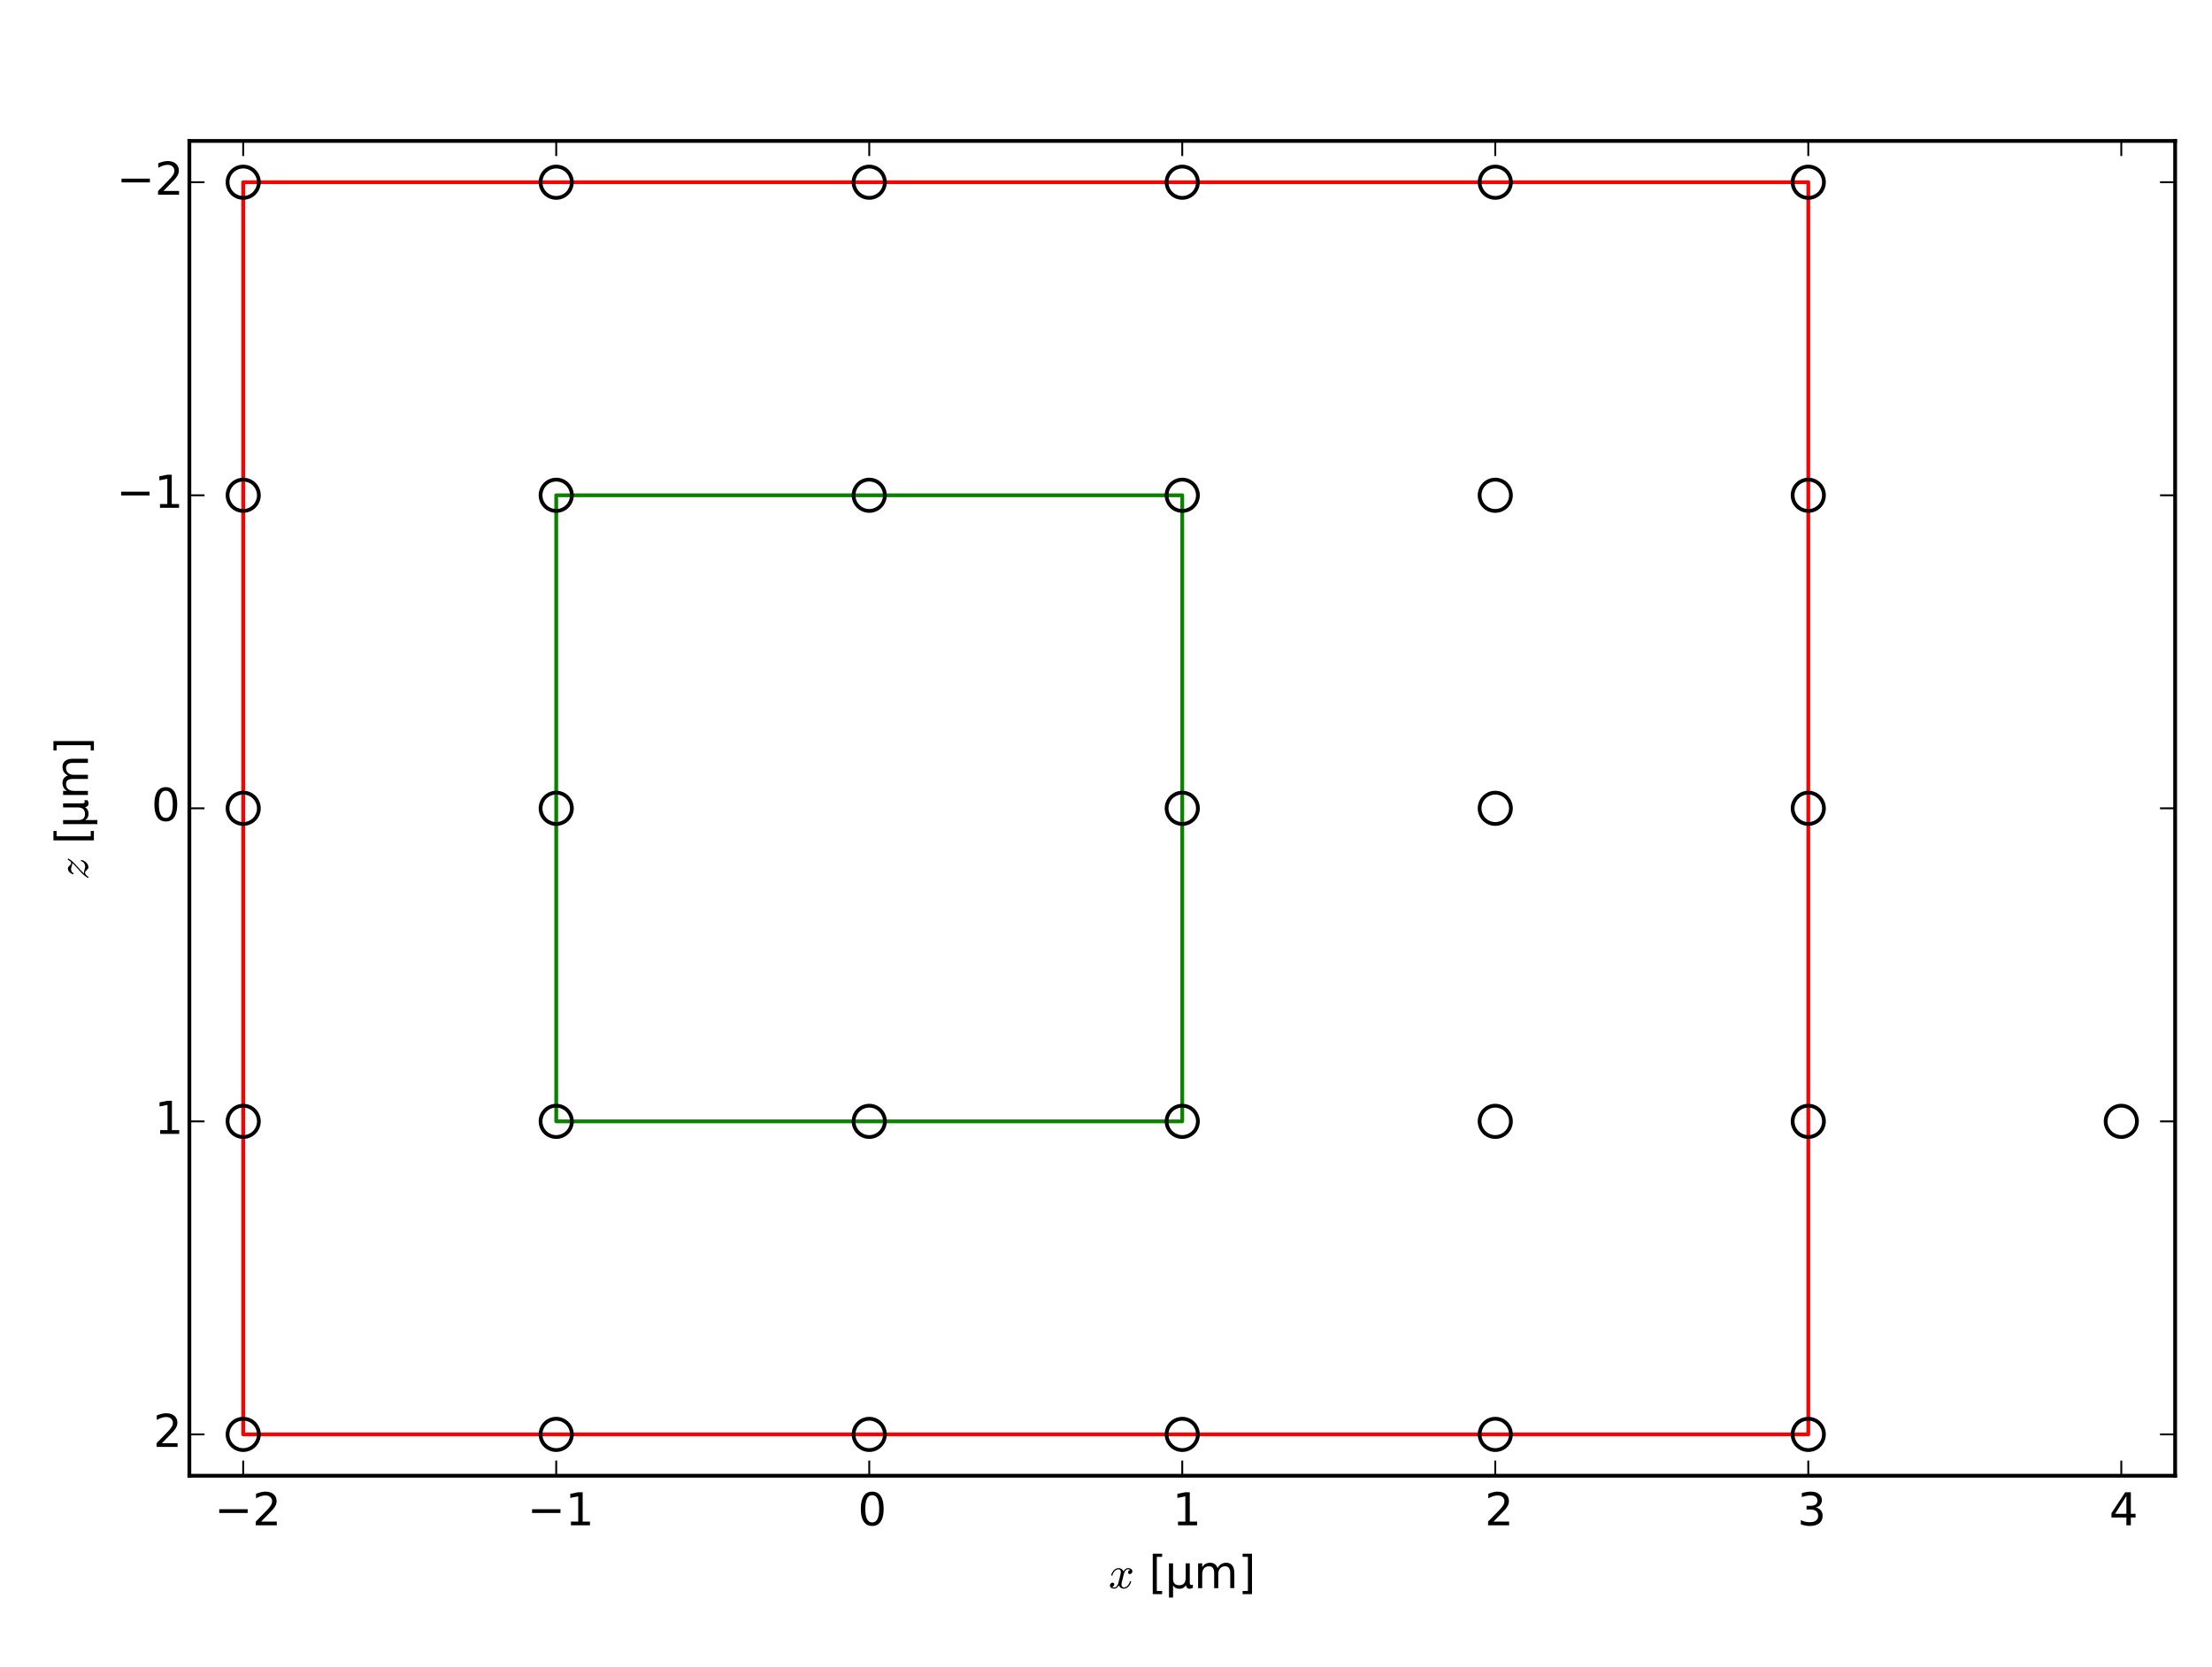 <?xml version="1.0" encoding="UTF-8" standalone="no"?>
<!-- Created with matplotlib (http://matplotlib.org/) -->

<svg
   xmlns:dc="http://purl.org/dc/elements/1.1/"
   xmlns:cc="http://creativecommons.org/ns#"
   xmlns:rdf="http://www.w3.org/1999/02/22-rdf-syntax-ns#"
   xmlns:svg="http://www.w3.org/2000/svg"
   xmlns="http://www.w3.org/2000/svg"
   xmlns:xlink="http://www.w3.org/1999/xlink"
   xmlns:sodipodi="http://sodipodi.sourceforge.net/DTD/sodipodi-0.dtd"
   xmlns:inkscape="http://www.inkscape.org/namespaces/inkscape"
   height="441pt"
   version="1.1"
   viewBox="0 0 585 441"
   width="585pt"
   id="svg2"
   inkscape:version="0.48.5 r10040"
   sodipodi:docname="lattice_helper.svg">
  <rect x="0" y="0" width="585" height="441" fill="#333333" stroke="none"/>
  <sodipodi:namedview
     pagecolor="#ffffff"
     bordercolor="#666666"
     borderopacity="1"
     objecttolerance="10"
     gridtolerance="10"
     guidetolerance="10"
     inkscape:pageopacity="0"
     inkscape:pageshadow="2"
     inkscape:window-width="1857"
     inkscape:window-height="1134"
     id="namedview400"
     showgrid="false"
     inkscape:zoom="1.2109003"
     inkscape:cx="209.60697"
     inkscape:cy="273.94616"
     inkscape:window-x="63"
     inkscape:window-y="27"
     inkscape:window-maximized="1"
     inkscape:current-layer="svg2" />
  <defs
     id="defs4">
    <style
       type="text/css"
       id="style6">
*{stroke-linecap:butt;stroke-linejoin:round;}
  </style>
  </defs>
  <g
     style="stroke-linecap:butt;stroke-linejoin:round"
     id="patch_1">
    <path
       inkscape:connector-curvature="0"
       id="path10"
       style="fill:#ffffff;stroke-linecap:butt;stroke-linejoin:round"
       d="M 0,441 585,441 585,0 0,0 z" />
  </g>
  <g
     id="patch_2"
     style="stroke-linecap:butt;stroke-linejoin:round">
    <path
       d="m 50.083,390.243 525.167,0 0,-352.981 -525.167,0 z"
       style="fill:#ffffff;stroke-linecap:butt;stroke-linejoin:round"
       id="path14"
       inkscape:connector-curvature="0" />
  </g>
  <g
     id="patch_3"
     style="stroke-linecap:butt;stroke-linejoin:round;stroke:#fd0000;stroke-opacity:1">
    <path
       clip-path="url(#pce8cbcd46c)"
       d="m 64.322,48.189 413.909,0 0,331.127 -413.909,0 z"
       style="fill:none;stroke:#fd0000;stroke-linecap:butt;stroke-linejoin:miter;stroke-opacity:1"
       id="path17"
       inkscape:connector-curvature="0" />
  </g>
  <g
     id="patch_4"
     style="stroke-linecap:butt;stroke-linejoin:round;stroke:#0a8200;stroke-opacity:1">
    <path
       clip-path="url(#pce8cbcd46c)"
       d="m 147.103,130.971 165.564,0 0,165.563 -165.564,0 z"
       style="fill:none;stroke:#0a8200;stroke-linecap:butt;stroke-linejoin:miter;stroke-opacity:1"
       id="path20"
       inkscape:connector-curvature="0" />
  </g>
  <g
     id="patch_5"
     style="stroke-linecap:butt;stroke-linejoin:round">
    <path
       clip-path="url(#pce8cbcd46c)"
       d="m 64.322,44.05 c 1.098,0 2.151,0.436 2.927,1.212 0.776,0.776 1.212,1.829 1.212,2.927 0,1.098 -0.436,2.151 -1.212,2.927 -0.776,0.776 -1.829,1.212 -2.927,1.212 -1.098,0 -2.151,-0.436 -2.927,-1.212 -0.776,-0.776 -1.212,-1.829 -1.212,-2.927 0,-1.098 0.436,-2.151 1.212,-2.927 0.776,-0.776 1.829,-1.212 2.927,-1.212 z"
       style="fill:none;stroke:#000000;stroke-linecap:butt;stroke-linejoin:miter"
       id="path23"
       inkscape:connector-curvature="0" />
  </g>
  <g
     id="patch_6"
     style="stroke-linecap:butt;stroke-linejoin:round">
    <path
       clip-path="url(#pce8cbcd46c)"
       d="m 64.322,126.832 c 1.098,0 2.151,0.436 2.927,1.212 0.776,0.776 1.212,1.829 1.212,2.927 0,1.097 -0.436,2.15 -1.212,2.927 -0.776,0.776 -1.829,1.212 -2.927,1.212 -1.098,0 -2.151,-0.436 -2.927,-1.212 -0.776,-0.777 -1.212,-1.83 -1.212,-2.927 0,-1.098 0.436,-2.151 1.212,-2.927 0.776,-0.776 1.829,-1.212 2.927,-1.212 z"
       style="fill:none;stroke:#000000;stroke-linecap:butt;stroke-linejoin:miter"
       id="path26"
       inkscape:connector-curvature="0" />
  </g>
  <g
     id="patch_7"
     style="stroke-linecap:butt;stroke-linejoin:round">
    <path
       clip-path="url(#pce8cbcd46c)"
       d="m 64.322,209.613 c 1.098,0 2.151,0.436 2.927,1.213 0.776,0.776 1.212,1.829 1.212,2.926 0,1.098 -0.436,2.151 -1.212,2.927 -0.776,0.776 -1.829,1.213 -2.927,1.213 -1.098,0 -2.151,-0.437 -2.927,-1.213 -0.776,-0.776 -1.212,-1.829 -1.212,-2.927 0,-1.097 0.436,-2.15 1.212,-2.926 0.776,-0.777 1.829,-1.213 2.927,-1.213 z"
       style="fill:none;stroke:#000000;stroke-linecap:butt;stroke-linejoin:miter"
       id="path29"
       inkscape:connector-curvature="0" />
  </g>
  <g
     id="patch_8"
     style="stroke-linecap:butt;stroke-linejoin:round">
    <path
       clip-path="url(#pce8cbcd46c)"
       d="m 64.322,292.395 c 1.098,0 2.151,0.436 2.927,1.212 0.776,0.777 1.212,1.829 1.212,2.927 0,1.098 -0.436,2.151 -1.212,2.927 -0.776,0.776 -1.829,1.212 -2.927,1.212 -1.098,0 -2.151,-0.436 -2.927,-1.212 -0.776,-0.776 -1.212,-1.829 -1.212,-2.927 0,-1.098 0.436,-2.15 1.212,-2.927 0.776,-0.776 1.829,-1.212 2.927,-1.212 z"
       style="fill:none;stroke:#000000;stroke-linecap:butt;stroke-linejoin:miter"
       id="path32"
       inkscape:connector-curvature="0" />
  </g>
  <g
     id="patch_9"
     style="stroke-linecap:butt;stroke-linejoin:round">
    <path
       clip-path="url(#pce8cbcd46c)"
       d="m 64.322,375.177 c 1.098,0 2.151,0.436 2.927,1.212 0.776,0.776 1.212,1.829 1.212,2.927 0,1.098 -0.436,2.15 -1.212,2.927 -0.776,0.776 -1.829,1.212 -2.927,1.212 -1.098,0 -2.151,-0.436 -2.927,-1.212 -0.776,-0.777 -1.212,-1.829 -1.212,-2.927 0,-1.098 0.436,-2.151 1.212,-2.927 0.776,-0.776 1.829,-1.212 2.927,-1.212 z"
       style="fill:none;stroke:#000000;stroke-linecap:butt;stroke-linejoin:miter"
       id="path35"
       inkscape:connector-curvature="0" />
  </g>
  <g
     id="patch_10"
     style="stroke-linecap:butt;stroke-linejoin:round">
    <path
       clip-path="url(#pce8cbcd46c)"
       d="m 147.103,44.05 c 1.098,0 2.151,0.436 2.927,1.212 0.776,0.776 1.212,1.829 1.212,2.927 0,1.098 -0.436,2.151 -1.212,2.927 -0.776,0.776 -1.829,1.212 -2.927,1.212 -1.098,0 -2.15,-0.436 -2.927,-1.212 -0.776,-0.776 -1.212,-1.829 -1.212,-2.927 0,-1.098 0.436,-2.151 1.212,-2.927 0.777,-0.776 1.829,-1.212 2.927,-1.212 z"
       style="fill:none;stroke:#000000;stroke-linecap:butt;stroke-linejoin:miter"
       id="path38"
       inkscape:connector-curvature="0" />
  </g>
  <g
     id="patch_11"
     style="stroke-linecap:butt;stroke-linejoin:round">
    <path
       clip-path="url(#pce8cbcd46c)"
       d="m 147.103,126.832 c 1.098,0 2.151,0.436 2.927,1.212 0.776,0.776 1.212,1.829 1.212,2.927 0,1.097 -0.436,2.15 -1.212,2.927 -0.776,0.776 -1.829,1.212 -2.927,1.212 -1.098,0 -2.15,-0.436 -2.927,-1.212 -0.776,-0.777 -1.212,-1.83 -1.212,-2.927 0,-1.098 0.436,-2.151 1.212,-2.927 0.777,-0.776 1.829,-1.212 2.927,-1.212 z"
       style="fill:none;stroke:#000000;stroke-linecap:butt;stroke-linejoin:miter"
       id="path41"
       inkscape:connector-curvature="0" />
  </g>
  <g
     id="patch_12"
     style="stroke-linecap:butt;stroke-linejoin:round">
    <path
       clip-path="url(#pce8cbcd46c)"
       d="m 147.103,209.613 c 1.098,0 2.151,0.436 2.927,1.213 0.776,0.776 1.212,1.829 1.212,2.926 0,1.098 -0.436,2.151 -1.212,2.927 -0.776,0.776 -1.829,1.213 -2.927,1.213 -1.098,0 -2.15,-0.437 -2.927,-1.213 -0.776,-0.776 -1.212,-1.829 -1.212,-2.927 0,-1.097 0.436,-2.15 1.212,-2.926 0.777,-0.777 1.829,-1.213 2.927,-1.213 z"
       style="fill:none;stroke:#000000;stroke-linecap:butt;stroke-linejoin:miter"
       id="path44"
       inkscape:connector-curvature="0" />
  </g>
  <g
     id="patch_13"
     style="stroke-linecap:butt;stroke-linejoin:round">
    <path
       clip-path="url(#pce8cbcd46c)"
       d="m 147.103,292.395 c 1.098,0 2.151,0.436 2.927,1.212 0.776,0.777 1.212,1.829 1.212,2.927 0,1.098 -0.436,2.151 -1.212,2.927 -0.776,0.776 -1.829,1.212 -2.927,1.212 -1.098,0 -2.15,-0.436 -2.927,-1.212 -0.776,-0.776 -1.212,-1.829 -1.212,-2.927 0,-1.098 0.436,-2.15 1.212,-2.927 0.777,-0.776 1.829,-1.212 2.927,-1.212 z"
       style="fill:none;stroke:#000000;stroke-linecap:butt;stroke-linejoin:miter"
       id="path47"
       inkscape:connector-curvature="0" />
  </g>
  <g
     id="patch_14"
     style="stroke-linecap:butt;stroke-linejoin:round">
    <path
       clip-path="url(#pce8cbcd46c)"
       d="m 147.103,375.177 c 1.098,0 2.151,0.436 2.927,1.212 0.776,0.776 1.212,1.829 1.212,2.927 0,1.098 -0.436,2.15 -1.212,2.927 -0.776,0.776 -1.829,1.212 -2.927,1.212 -1.098,0 -2.15,-0.436 -2.927,-1.212 -0.776,-0.777 -1.212,-1.829 -1.212,-2.927 0,-1.098 0.436,-2.151 1.212,-2.927 0.777,-0.776 1.829,-1.212 2.927,-1.212 z"
       style="fill:none;stroke:#000000;stroke-linecap:butt;stroke-linejoin:miter"
       id="path50"
       inkscape:connector-curvature="0" />
  </g>
  <g
     id="patch_15"
     style="stroke-linecap:butt;stroke-linejoin:round">
    <path
       clip-path="url(#pce8cbcd46c)"
       d="m 229.885,44.05 c 1.098,0 2.15,0.436 2.927,1.212 0.776,0.776 1.212,1.829 1.212,2.927 0,1.098 -0.436,2.151 -1.212,2.927 -0.777,0.776 -1.829,1.212 -2.927,1.212 -1.098,0 -2.151,-0.436 -2.927,-1.212 -0.776,-0.776 -1.212,-1.829 -1.212,-2.927 0,-1.098 0.436,-2.151 1.212,-2.927 0.776,-0.776 1.829,-1.212 2.927,-1.212 z"
       style="fill:none;stroke:#000000;stroke-linecap:butt;stroke-linejoin:miter"
       id="path53"
       inkscape:connector-curvature="0" />
  </g>
  <g
     id="patch_16"
     style="stroke-linecap:butt;stroke-linejoin:round">
    <path
       clip-path="url(#pce8cbcd46c)"
       d="m 229.885,126.832 c 1.098,0 2.15,0.436 2.927,1.212 0.776,0.776 1.212,1.829 1.212,2.927 0,1.097 -0.436,2.15 -1.212,2.927 -0.777,0.776 -1.829,1.212 -2.927,1.212 -1.098,0 -2.151,-0.436 -2.927,-1.212 -0.776,-0.777 -1.212,-1.83 -1.212,-2.927 0,-1.098 0.436,-2.151 1.212,-2.927 0.776,-0.776 1.829,-1.212 2.927,-1.212 z"
       style="fill:none;stroke:#000000;stroke-linecap:butt;stroke-linejoin:miter"
       id="path56"
       inkscape:connector-curvature="0" />
  </g>
  <g
     id="patch_17"
     style="stroke-linecap:butt;stroke-linejoin:round">
    <path
       clip-path="url(#pce8cbcd46c)"
       d="m 229.885,292.395 c 1.098,0 2.15,0.436 2.927,1.212 0.776,0.777 1.212,1.829 1.212,2.927 0,1.098 -0.436,2.151 -1.212,2.927 -0.777,0.776 -1.829,1.212 -2.927,1.212 -1.098,0 -2.151,-0.436 -2.927,-1.212 -0.776,-0.776 -1.212,-1.829 -1.212,-2.927 0,-1.098 0.436,-2.15 1.212,-2.927 0.776,-0.776 1.829,-1.212 2.927,-1.212 z"
       style="fill:none;stroke:#000000;stroke-linecap:butt;stroke-linejoin:miter"
       id="path59"
       inkscape:connector-curvature="0" />
  </g>
  <g
     id="patch_18"
     style="stroke-linecap:butt;stroke-linejoin:round">
    <path
       clip-path="url(#pce8cbcd46c)"
       d="m 229.885,375.177 c 1.098,0 2.15,0.436 2.927,1.212 0.776,0.776 1.212,1.829 1.212,2.927 0,1.098 -0.436,2.15 -1.212,2.927 -0.777,0.776 -1.829,1.212 -2.927,1.212 -1.098,0 -2.151,-0.436 -2.927,-1.212 -0.776,-0.777 -1.212,-1.829 -1.212,-2.927 0,-1.098 0.436,-2.151 1.212,-2.927 0.776,-0.776 1.829,-1.212 2.927,-1.212 z"
       style="fill:none;stroke:#000000;stroke-linecap:butt;stroke-linejoin:miter"
       id="path62"
       inkscape:connector-curvature="0" />
  </g>
  <g
     id="patch_19"
     style="stroke-linecap:butt;stroke-linejoin:round">
    <path
       clip-path="url(#pce8cbcd46c)"
       d="m 312.667,44.05 c 1.097,0 2.15,0.436 2.926,1.212 0.776,0.776 1.213,1.829 1.213,2.927 0,1.098 -0.437,2.151 -1.213,2.927 -0.776,0.776 -1.829,1.212 -2.926,1.212 -1.098,0 -2.151,-0.436 -2.927,-1.212 -0.776,-0.776 -1.213,-1.829 -1.213,-2.927 0,-1.098 0.437,-2.151 1.213,-2.927 0.776,-0.776 1.829,-1.212 2.927,-1.212 z"
       style="fill:none;stroke:#000000;stroke-linecap:butt;stroke-linejoin:miter"
       id="path65"
       inkscape:connector-curvature="0" />
  </g>
  <g
     id="patch_20"
     style="stroke-linecap:butt;stroke-linejoin:round">
    <path
       clip-path="url(#pce8cbcd46c)"
       d="m 312.667,126.832 c 1.097,0 2.15,0.436 2.926,1.212 0.776,0.776 1.213,1.829 1.213,2.927 0,1.097 -0.437,2.15 -1.213,2.927 -0.776,0.776 -1.829,1.212 -2.926,1.212 -1.098,0 -2.151,-0.436 -2.927,-1.212 -0.776,-0.777 -1.213,-1.83 -1.213,-2.927 0,-1.098 0.437,-2.151 1.213,-2.927 0.776,-0.776 1.829,-1.212 2.927,-1.212 z"
       style="fill:none;stroke:#000000;stroke-linecap:butt;stroke-linejoin:miter"
       id="path68"
       inkscape:connector-curvature="0" />
  </g>
  <g
     id="patch_21"
     style="stroke-linecap:butt;stroke-linejoin:round">
    <path
       clip-path="url(#pce8cbcd46c)"
       d="m 312.667,209.613 c 1.097,0 2.15,0.436 2.926,1.213 0.776,0.776 1.213,1.829 1.213,2.926 0,1.098 -0.437,2.151 -1.213,2.927 -0.776,0.776 -1.829,1.213 -2.926,1.213 -1.098,0 -2.151,-0.437 -2.927,-1.213 -0.776,-0.776 -1.213,-1.829 -1.213,-2.927 0,-1.097 0.437,-2.15 1.213,-2.926 0.776,-0.777 1.829,-1.213 2.927,-1.213 z"
       style="fill:none;stroke:#000000;stroke-linecap:butt;stroke-linejoin:miter"
       id="path71"
       inkscape:connector-curvature="0" />
  </g>
  <g
     id="patch_22"
     style="stroke-linecap:butt;stroke-linejoin:round">
    <path
       clip-path="url(#pce8cbcd46c)"
       d="m 312.667,292.395 c 1.097,0 2.15,0.436 2.926,1.212 0.776,0.777 1.213,1.829 1.213,2.927 0,1.098 -0.437,2.151 -1.213,2.927 -0.776,0.776 -1.829,1.212 -2.926,1.212 -1.098,0 -2.151,-0.436 -2.927,-1.212 -0.776,-0.776 -1.213,-1.829 -1.213,-2.927 0,-1.098 0.437,-2.15 1.213,-2.927 0.776,-0.776 1.829,-1.212 2.927,-1.212 z"
       style="fill:none;stroke:#000000;stroke-linecap:butt;stroke-linejoin:miter"
       id="path74"
       inkscape:connector-curvature="0" />
  </g>
  <g
     id="patch_23"
     style="stroke-linecap:butt;stroke-linejoin:round">
    <path
       clip-path="url(#pce8cbcd46c)"
       d="m 312.667,375.177 c 1.097,0 2.15,0.436 2.926,1.212 0.776,0.776 1.213,1.829 1.213,2.927 0,1.098 -0.437,2.15 -1.213,2.927 -0.776,0.776 -1.829,1.212 -2.926,1.212 -1.098,0 -2.151,-0.436 -2.927,-1.212 -0.776,-0.777 -1.213,-1.829 -1.213,-2.927 0,-1.098 0.437,-2.151 1.213,-2.927 0.776,-0.776 1.829,-1.212 2.927,-1.212 z"
       style="fill:none;stroke:#000000;stroke-linecap:butt;stroke-linejoin:miter"
       id="path77"
       inkscape:connector-curvature="0" />
  </g>
  <g
     id="patch_24"
     style="stroke-linecap:butt;stroke-linejoin:round">
    <path
       clip-path="url(#pce8cbcd46c)"
       d="m 395.448,44.05 c 1.098,0 2.151,0.436 2.927,1.212 0.776,0.776 1.212,1.829 1.212,2.927 0,1.098 -0.436,2.151 -1.212,2.927 -0.776,0.776 -1.829,1.212 -2.927,1.212 -1.098,0 -2.15,-0.436 -2.927,-1.212 -0.776,-0.776 -1.212,-1.829 -1.212,-2.927 0,-1.098 0.436,-2.151 1.212,-2.927 0.777,-0.776 1.829,-1.212 2.927,-1.212 z"
       style="fill:none;stroke:#000000;stroke-linecap:butt;stroke-linejoin:miter"
       id="path80"
       inkscape:connector-curvature="0" />
  </g>
  <g
     id="patch_25"
     style="stroke-linecap:butt;stroke-linejoin:round">
    <path
       clip-path="url(#pce8cbcd46c)"
       d="m 395.448,126.832 c 1.098,0 2.151,0.436 2.927,1.212 0.776,0.776 1.212,1.829 1.212,2.927 0,1.097 -0.436,2.15 -1.212,2.927 -0.776,0.776 -1.829,1.212 -2.927,1.212 -1.098,0 -2.15,-0.436 -2.927,-1.212 -0.776,-0.777 -1.212,-1.83 -1.212,-2.927 0,-1.098 0.436,-2.151 1.212,-2.927 0.777,-0.776 1.829,-1.212 2.927,-1.212 z"
       style="fill:none;stroke:#000000;stroke-linecap:butt;stroke-linejoin:miter"
       id="path83"
       inkscape:connector-curvature="0" />
  </g>
  <g
     id="patch_26"
     style="stroke-linecap:butt;stroke-linejoin:round">
    <path
       clip-path="url(#pce8cbcd46c)"
       d="m 395.448,209.613 c 1.098,0 2.151,0.436 2.927,1.213 0.776,0.776 1.212,1.829 1.212,2.926 0,1.098 -0.436,2.151 -1.212,2.927 -0.776,0.776 -1.829,1.213 -2.927,1.213 -1.098,0 -2.15,-0.437 -2.927,-1.213 -0.776,-0.776 -1.212,-1.829 -1.212,-2.927 0,-1.097 0.436,-2.15 1.212,-2.926 0.777,-0.777 1.829,-1.213 2.927,-1.213 z"
       style="fill:none;stroke:#000000;stroke-linecap:butt;stroke-linejoin:miter"
       id="path86"
       inkscape:connector-curvature="0" />
  </g>
  <g
     id="patch_27"
     style="stroke-linecap:butt;stroke-linejoin:round">
    <path
       clip-path="url(#pce8cbcd46c)"
       d="m 395.448,292.395 c 1.098,0 2.151,0.436 2.927,1.212 0.776,0.777 1.212,1.829 1.212,2.927 0,1.098 -0.436,2.151 -1.212,2.927 -0.776,0.776 -1.829,1.212 -2.927,1.212 -1.098,0 -2.15,-0.436 -2.927,-1.212 -0.776,-0.776 -1.212,-1.829 -1.212,-2.927 0,-1.098 0.436,-2.15 1.212,-2.927 0.777,-0.776 1.829,-1.212 2.927,-1.212 z"
       style="fill:none;stroke:#000000;stroke-linecap:butt;stroke-linejoin:miter"
       id="path89"
       inkscape:connector-curvature="0" />
  </g>
  <g
     id="patch_28"
     style="stroke-linecap:butt;stroke-linejoin:round">
    <path
       clip-path="url(#pce8cbcd46c)"
       d="m 395.448,375.177 c 1.098,0 2.151,0.436 2.927,1.212 0.776,0.776 1.212,1.829 1.212,2.927 0,1.098 -0.436,2.15 -1.212,2.927 -0.776,0.776 -1.829,1.212 -2.927,1.212 -1.098,0 -2.15,-0.436 -2.927,-1.212 -0.776,-0.777 -1.212,-1.829 -1.212,-2.927 0,-1.098 0.436,-2.151 1.212,-2.927 0.777,-0.776 1.829,-1.212 2.927,-1.212 z"
       style="fill:none;stroke:#000000;stroke-linecap:butt;stroke-linejoin:miter"
       id="path92"
       inkscape:connector-curvature="0" />
  </g>
  <g
     id="patch_29"
     style="stroke-linecap:butt;stroke-linejoin:round">
    <path
       clip-path="url(#pce8cbcd46c)"
       d="m 478.23,44.05 c 1.098,0 2.15,0.436 2.927,1.212 0.776,0.776 1.212,1.829 1.212,2.927 0,1.098 -0.436,2.151 -1.212,2.927 -0.777,0.776 -1.829,1.212 -2.927,1.212 -1.098,0 -2.151,-0.436 -2.927,-1.212 -0.776,-0.776 -1.212,-1.829 -1.212,-2.927 0,-1.098 0.436,-2.151 1.212,-2.927 0.776,-0.776 1.829,-1.212 2.927,-1.212 z"
       style="fill:none;stroke:#000000;stroke-linecap:butt;stroke-linejoin:miter"
       id="path95"
       inkscape:connector-curvature="0" />
  </g>
  <g
     id="patch_30"
     style="stroke-linecap:butt;stroke-linejoin:round">
    <path
       clip-path="url(#pce8cbcd46c)"
       d="m 478.23,126.832 c 1.098,0 2.15,0.436 2.927,1.212 0.776,0.776 1.212,1.829 1.212,2.927 0,1.097 -0.436,2.15 -1.212,2.927 -0.777,0.776 -1.829,1.212 -2.927,1.212 -1.098,0 -2.151,-0.436 -2.927,-1.212 -0.776,-0.777 -1.212,-1.83 -1.212,-2.927 0,-1.098 0.436,-2.151 1.212,-2.927 0.776,-0.776 1.829,-1.212 2.927,-1.212 z"
       style="fill:none;stroke:#000000;stroke-linecap:butt;stroke-linejoin:miter"
       id="path98"
       inkscape:connector-curvature="0" />
  </g>
  <g
     id="patch_31"
     style="stroke-linecap:butt;stroke-linejoin:round">
    <path
       clip-path="url(#pce8cbcd46c)"
       d="m 478.23,209.613 c 1.098,0 2.15,0.436 2.927,1.213 0.776,0.776 1.212,1.829 1.212,2.926 0,1.098 -0.436,2.151 -1.212,2.927 -0.777,0.776 -1.829,1.213 -2.927,1.213 -1.098,0 -2.151,-0.437 -2.927,-1.213 -0.776,-0.776 -1.212,-1.829 -1.212,-2.927 0,-1.097 0.436,-2.15 1.212,-2.926 0.776,-0.777 1.829,-1.213 2.927,-1.213 z"
       style="fill:none;stroke:#000000;stroke-linecap:butt;stroke-linejoin:miter"
       id="path101"
       inkscape:connector-curvature="0" />
  </g>
  <g
     id="patch_32"
     style="stroke-linecap:butt;stroke-linejoin:round">
    <path
       clip-path="url(#pce8cbcd46c)"
       d="m 478.23,292.395 c 1.098,0 2.15,0.436 2.927,1.212 0.776,0.777 1.212,1.829 1.212,2.927 0,1.098 -0.436,2.151 -1.212,2.927 -0.777,0.776 -1.829,1.212 -2.927,1.212 -1.098,0 -2.151,-0.436 -2.927,-1.212 -0.776,-0.776 -1.212,-1.829 -1.212,-2.927 0,-1.098 0.436,-2.15 1.212,-2.927 0.776,-0.776 1.829,-1.212 2.927,-1.212 z"
       style="fill:none;stroke:#000000;stroke-linecap:butt;stroke-linejoin:miter"
       id="path104"
       inkscape:connector-curvature="0" />
  </g>
  <g
     id="patch_33"
     style="stroke-linecap:butt;stroke-linejoin:round">
    <path
       clip-path="url(#pce8cbcd46c)"
       d="m 478.23,375.177 c 1.098,0 2.15,0.436 2.927,1.212 0.776,0.776 1.212,1.829 1.212,2.927 0,1.098 -0.436,2.15 -1.212,2.927 -0.777,0.776 -1.829,1.212 -2.927,1.212 -1.098,0 -2.151,-0.436 -2.927,-1.212 -0.776,-0.777 -1.212,-1.829 -1.212,-2.927 0,-1.098 0.436,-2.151 1.212,-2.927 0.776,-0.776 1.829,-1.212 2.927,-1.212 z"
       style="fill:none;stroke:#000000;stroke-linecap:butt;stroke-linejoin:miter"
       id="path107"
       inkscape:connector-curvature="0" />
  </g>
  <g
     id="patch_34"
     style="stroke-linecap:butt;stroke-linejoin:round">
    <path
       clip-path="url(#pce8cbcd46c)"
       d="m 561.012,292.395 c 1.097,0 2.15,0.436 2.926,1.212 0.777,0.777 1.213,1.829 1.213,2.927 0,1.098 -0.436,2.151 -1.213,2.927 -0.776,0.776 -1.829,1.212 -2.926,1.212 -1.098,0 -2.151,-0.436 -2.927,-1.212 -0.776,-0.776 -1.213,-1.829 -1.213,-2.927 0,-1.098 0.437,-2.15 1.213,-2.927 0.776,-0.776 1.829,-1.212 2.927,-1.212 z"
       style="fill:none;stroke:#000000;stroke-linecap:butt;stroke-linejoin:miter"
       id="path110"
       inkscape:connector-curvature="0" />
  </g>
  <g
     id="patch_35"
     style="stroke-linecap:butt;stroke-linejoin:round">
    <path
       d="m 50.083,37.262 525.167,0"
       style="fill:none;stroke:#000000;stroke-linecap:square;stroke-linejoin:miter"
       id="path113"
       inkscape:connector-curvature="0" />
  </g>
  <g
     id="patch_36"
     style="stroke-linecap:butt;stroke-linejoin:round">
    <path
       d="m 575.25,390.243 0,-352.981"
       style="fill:none;stroke:#000000;stroke-linecap:square;stroke-linejoin:miter"
       id="path116"
       inkscape:connector-curvature="0" />
  </g>
  <g
     id="patch_37"
     style="stroke-linecap:butt;stroke-linejoin:round">
    <path
       d="m 50.083,390.243 525.167,0"
       style="fill:none;stroke:#000000;stroke-linecap:square;stroke-linejoin:miter"
       id="path119"
       inkscape:connector-curvature="0" />
  </g>
  <g
     id="patch_38"
     style="stroke-linecap:butt;stroke-linejoin:round">
    <path
       d="m 50.083,390.243 0,-352.981"
       style="fill:none;stroke:#000000;stroke-linecap:square;stroke-linejoin:miter"
       id="path122"
       inkscape:connector-curvature="0" />
  </g>
  <g
     id="matplotlib.axis_1"
     style="stroke-linecap:butt;stroke-linejoin:round">
    <g
       id="xtick_1"
       style="stroke-linecap:butt;stroke-linejoin:round">
      <g
         id="line2d_1"
         style="stroke-linecap:butt;stroke-linejoin:round">
        <defs
           id="defs127">
          <path
             d="M 0,0 0,-4"
             id="m93b0483c22"
             style="stroke:#000000;stroke-width:0.5;stroke-linecap:butt;stroke-linejoin:round"
             inkscape:connector-curvature="0" />
        </defs>
        <g
           id="g130"
           style="stroke-linecap:butt;stroke-linejoin:round">
          <use
             style="stroke:#000000;stroke-width:0.5;stroke-linecap:butt;stroke-linejoin:round"
             x="64.321"
             xlink:href="#m93b0483c22"
             y="390.243"
             id="use132"
             width="585"
             height="441" />
        </g>
      </g>
      <g
         id="line2d_2"
         style="stroke-linecap:butt;stroke-linejoin:round">
        <defs
           id="defs135">
          <path
             d="M 0,0 0,4"
             id="m741efc42ff"
             style="stroke:#000000;stroke-width:0.5;stroke-linecap:butt;stroke-linejoin:round"
             inkscape:connector-curvature="0" />
        </defs>
        <g
           id="g138"
           style="stroke-linecap:butt;stroke-linejoin:round">
          <use
             style="stroke:#000000;stroke-width:0.5;stroke-linecap:butt;stroke-linejoin:round"
             x="64.321"
             xlink:href="#m741efc42ff"
             y="37.262"
             id="use140"
             width="585"
             height="441" />
        </g>
      </g>
      <g
         id="text_1"
         style="stroke-linecap:butt;stroke-linejoin:round">
        <!-- −2 -->
        <defs
           id="defs143">
          <path
             d="m 19.188,8.297 34.422,0 0,-8.297 -46.281,0 0,8.297 Q 12.938,14.109 22.625,23.891 q 9.703,9.797 12.188,12.641 4.734,5.313 6.609,9 1.891,3.688 1.891,7.25 0,5.813 -4.078,9.469 -4.078,3.672 -10.625,3.672 -4.641,0 -9.797,-1.609 -5.141,-1.609 -11,-4.891 l 0,9.969 q 5.953,2.391 11.125,3.609 5.188,1.219 9.484,1.219 11.328,0 18.062,-5.672 6.734,-5.656 6.734,-15.125 0,-4.5 -1.688,-8.531 Q 49.859,40.875 45.406,35.406 44.188,33.984 37.641,27.219 31.109,20.453 19.188,8.297"
             id="DejaVuSans-32"
             inkscape:connector-curvature="0"
             style="stroke-linecap:butt;stroke-linejoin:round" />
          <path
             d="m 10.594,35.5 62.594,0 0,-8.297 -62.594,0 z"
             id="DejaVuSans-2212"
             inkscape:connector-curvature="0"
             style="stroke-linecap:butt;stroke-linejoin:round" />
        </defs>
        <g
           transform="matrix(0.12,0,0,-0.12,56.713,403.361)"
           id="g147"
           style="stroke-linecap:butt;stroke-linejoin:round">
          <use
             xlink:href="#DejaVuSans-2212"
             id="use149"
             style="stroke-linecap:butt;stroke-linejoin:round"
             x="0"
             y="0"
             width="585"
             height="441" />
          <use
             x="83.789"
             xlink:href="#DejaVuSans-32"
             id="use151"
             style="stroke-linecap:butt;stroke-linejoin:round"
             y="0"
             width="585"
             height="441" />
        </g>
      </g>
    </g>
    <g
       id="xtick_2"
       style="stroke-linecap:butt;stroke-linejoin:round">
      <g
         id="line2d_3"
         style="stroke-linecap:butt;stroke-linejoin:round">
        <g
           id="g155"
           style="stroke-linecap:butt;stroke-linejoin:round">
          <use
             style="stroke:#000000;stroke-width:0.5;stroke-linecap:butt;stroke-linejoin:round"
             x="147.103"
             xlink:href="#m93b0483c22"
             y="390.243"
             id="use157"
             width="585"
             height="441" />
        </g>
      </g>
      <g
         id="line2d_4"
         style="stroke-linecap:butt;stroke-linejoin:round">
        <g
           id="g160"
           style="stroke-linecap:butt;stroke-linejoin:round">
          <use
             style="stroke:#000000;stroke-width:0.5;stroke-linecap:butt;stroke-linejoin:round"
             x="147.103"
             xlink:href="#m741efc42ff"
             y="37.262"
             id="use162"
             width="585"
             height="441" />
        </g>
      </g>
      <g
         id="text_2"
         style="stroke-linecap:butt;stroke-linejoin:round">
        <!-- −1 -->
        <defs
           id="defs165">
          <path
             d="m 12.406,8.297 16.109,0 0,55.625 -17.531,-3.516 0,8.984 17.438,3.516 9.859,0 0,-64.609 16.109,0 0,-8.297 -41.984,0 z"
             id="DejaVuSans-31"
             inkscape:connector-curvature="0"
             style="stroke-linecap:butt;stroke-linejoin:round" />
        </defs>
        <g
           transform="matrix(0.12,0,0,-0.12,139.448,403.361)"
           id="g168"
           style="stroke-linecap:butt;stroke-linejoin:round">
          <use
             xlink:href="#DejaVuSans-2212"
             id="use170"
             style="stroke-linecap:butt;stroke-linejoin:round"
             x="0"
             y="0"
             width="585"
             height="441" />
          <use
             x="83.789"
             xlink:href="#DejaVuSans-31"
             id="use172"
             style="stroke-linecap:butt;stroke-linejoin:round"
             y="0"
             width="585"
             height="441" />
        </g>
      </g>
    </g>
    <g
       id="xtick_3"
       style="stroke-linecap:butt;stroke-linejoin:round">
      <g
         id="line2d_5"
         style="stroke-linecap:butt;stroke-linejoin:round">
        <g
           id="g176"
           style="stroke-linecap:butt;stroke-linejoin:round">
          <use
             style="stroke:#000000;stroke-width:0.5;stroke-linecap:butt;stroke-linejoin:round"
             x="229.885"
             xlink:href="#m93b0483c22"
             y="390.243"
             id="use178"
             width="585"
             height="441" />
        </g>
      </g>
      <g
         id="line2d_6"
         style="stroke-linecap:butt;stroke-linejoin:round">
        <g
           id="g181"
           style="stroke-linecap:butt;stroke-linejoin:round">
          <use
             style="stroke:#000000;stroke-width:0.5;stroke-linecap:butt;stroke-linejoin:round"
             x="229.885"
             xlink:href="#m741efc42ff"
             y="37.262"
             id="use183"
             width="585"
             height="441" />
        </g>
      </g>
      <g
         id="text_3"
         style="stroke-linecap:butt;stroke-linejoin:round">
        <!-- 0 -->
        <defs
           id="defs186">
          <path
             d="m 31.781,66.406 q -7.609,0 -11.453,-7.5 Q 16.5,51.422 16.5,36.375 q 0,-14.984 3.828,-22.484 3.844,-7.5 11.453,-7.5 7.672,0 11.5,7.5 3.844,7.5 3.844,22.484 0,15.047 -3.844,22.531 -3.828,7.5 -11.5,7.5 m 0,7.813 q 12.266,0 18.734,-9.703 6.469,-9.688 6.469,-28.141 0,-18.406 -6.469,-28.109 -6.469,-9.688 -18.734,-9.688 -12.25,0 -18.719,9.688 -6.469,9.703 -6.469,28.109 0,18.453 6.469,28.141 6.469,9.703 18.719,9.703"
             id="DejaVuSans-30"
             inkscape:connector-curvature="0"
             style="stroke-linecap:butt;stroke-linejoin:round" />
        </defs>
        <g
           transform="matrix(0.12,0,0,-0.12,226.861,403.361)"
           id="g189"
           style="stroke-linecap:butt;stroke-linejoin:round">
          <use
             xlink:href="#DejaVuSans-30"
             id="use191"
             style="stroke-linecap:butt;stroke-linejoin:round"
             x="0"
             y="0"
             width="585"
             height="441" />
        </g>
      </g>
    </g>
    <g
       id="xtick_4"
       style="stroke-linecap:butt;stroke-linejoin:round">
      <g
         id="line2d_7"
         style="stroke-linecap:butt;stroke-linejoin:round">
        <g
           id="g195"
           style="stroke-linecap:butt;stroke-linejoin:round">
          <use
             style="stroke:#000000;stroke-width:0.5;stroke-linecap:butt;stroke-linejoin:round"
             x="312.666"
             xlink:href="#m93b0483c22"
             y="390.243"
             id="use197"
             width="585"
             height="441" />
        </g>
      </g>
      <g
         id="line2d_8"
         style="stroke-linecap:butt;stroke-linejoin:round">
        <g
           id="g200"
           style="stroke-linecap:butt;stroke-linejoin:round">
          <use
             style="stroke:#000000;stroke-width:0.5;stroke-linecap:butt;stroke-linejoin:round"
             x="312.666"
             xlink:href="#m741efc42ff"
             y="37.262"
             id="use202"
             width="585"
             height="441" />
        </g>
      </g>
      <g
         id="text_4"
         style="stroke-linecap:butt;stroke-linejoin:round">
        <!-- 1 -->
        <g
           transform="matrix(0.12,0,0,-0.12,310.062,403.361)"
           id="g205"
           style="stroke-linecap:butt;stroke-linejoin:round">
          <use
             xlink:href="#DejaVuSans-31"
             id="use207"
             style="stroke-linecap:butt;stroke-linejoin:round"
             x="0"
             y="0"
             width="585"
             height="441" />
        </g>
      </g>
    </g>
    <g
       id="xtick_5"
       style="stroke-linecap:butt;stroke-linejoin:round">
      <g
         id="line2d_9"
         style="stroke-linecap:butt;stroke-linejoin:round">
        <g
           id="g211"
           style="stroke-linecap:butt;stroke-linejoin:round">
          <use
             style="stroke:#000000;stroke-width:0.5;stroke-linecap:butt;stroke-linejoin:round"
             x="395.448"
             xlink:href="#m93b0483c22"
             y="390.243"
             id="use213"
             width="585"
             height="441" />
        </g>
      </g>
      <g
         id="line2d_10"
         style="stroke-linecap:butt;stroke-linejoin:round">
        <g
           id="g216"
           style="stroke-linecap:butt;stroke-linejoin:round">
          <use
             style="stroke:#000000;stroke-width:0.5;stroke-linecap:butt;stroke-linejoin:round"
             x="395.448"
             xlink:href="#m741efc42ff"
             y="37.262"
             id="use218"
             width="585"
             height="441" />
        </g>
      </g>
      <g
         id="text_5"
         style="stroke-linecap:butt;stroke-linejoin:round">
        <!-- 2 -->
        <g
           transform="matrix(0.12,0,0,-0.12,392.671,403.361)"
           id="g221"
           style="stroke-linecap:butt;stroke-linejoin:round">
          <use
             xlink:href="#DejaVuSans-32"
             id="use223"
             style="stroke-linecap:butt;stroke-linejoin:round"
             x="0"
             y="0"
             width="585"
             height="441" />
        </g>
      </g>
    </g>
    <g
       id="xtick_6"
       style="stroke-linecap:butt;stroke-linejoin:round">
      <g
         id="line2d_11"
         style="stroke-linecap:butt;stroke-linejoin:round">
        <g
           id="g227"
           style="stroke-linecap:butt;stroke-linejoin:round">
          <use
             style="stroke:#000000;stroke-width:0.5;stroke-linecap:butt;stroke-linejoin:round"
             x="478.23"
             xlink:href="#m93b0483c22"
             y="390.243"
             id="use229"
             width="585"
             height="441" />
        </g>
      </g>
      <g
         id="line2d_12"
         style="stroke-linecap:butt;stroke-linejoin:round">
        <g
           id="g232"
           style="stroke-linecap:butt;stroke-linejoin:round">
          <use
             style="stroke:#000000;stroke-width:0.5;stroke-linecap:butt;stroke-linejoin:round"
             x="478.23"
             xlink:href="#m741efc42ff"
             y="37.262"
             id="use234"
             width="585"
             height="441" />
        </g>
      </g>
      <g
         id="text_6"
         style="stroke-linecap:butt;stroke-linejoin:round">
        <!-- 3 -->
        <defs
           id="defs237">
          <path
             d="M 40.578,39.312 Q 47.656,37.797 51.625,33 q 3.984,-4.781 3.984,-11.812 0,-10.781 -7.422,-16.703 -7.422,-5.906 -21.094,-5.906 -4.578,0 -9.438,0.906 Q 12.797,0.391 7.625,2.203 l 0,9.516 q 4.094,-2.391 8.969,-3.609 4.891,-1.219 10.219,-1.219 9.266,0 14.125,3.656 4.859,3.656 4.859,10.641 0,6.453 -4.516,10.078 -4.516,3.641 -12.562,3.641 l -8.5,0 0,8.109 8.891,0 q 7.266,0 11.125,2.906 3.859,2.906 3.859,8.375 0,5.609 -3.984,8.609 -3.969,3.016 -11.391,3.016 -4.063,0 -8.703,-0.891 -4.641,-0.875 -10.203,-2.719 l 0,8.781 q 5.625,1.562 10.531,2.344 4.906,0.781 9.25,0.781 11.234,0 17.766,-5.109 6.547,-5.094 6.547,-13.781 0,-6.062 -3.469,-10.234 -3.469,-4.172 -9.859,-5.781"
             id="DejaVuSans-33"
             inkscape:connector-curvature="0"
             style="stroke-linecap:butt;stroke-linejoin:round" />
        </defs>
        <g
           transform="matrix(0.12,0,0,-0.12,475.351,403.361)"
           id="g240"
           style="stroke-linecap:butt;stroke-linejoin:round">
          <use
             xlink:href="#DejaVuSans-33"
             id="use242"
             style="stroke-linecap:butt;stroke-linejoin:round"
             x="0"
             y="0"
             width="585"
             height="441" />
        </g>
      </g>
    </g>
    <g
       id="xtick_7"
       style="stroke-linecap:butt;stroke-linejoin:round">
      <g
         id="line2d_13"
         style="stroke-linecap:butt;stroke-linejoin:round">
        <g
           id="g246"
           style="stroke-linecap:butt;stroke-linejoin:round">
          <use
             style="stroke:#000000;stroke-width:0.5;stroke-linecap:butt;stroke-linejoin:round"
             x="561.012"
             xlink:href="#m93b0483c22"
             y="390.243"
             id="use248"
             width="585"
             height="441" />
        </g>
      </g>
      <g
         id="line2d_14"
         style="stroke-linecap:butt;stroke-linejoin:round">
        <g
           id="g251"
           style="stroke-linecap:butt;stroke-linejoin:round">
          <use
             style="stroke:#000000;stroke-width:0.5;stroke-linecap:butt;stroke-linejoin:round"
             x="561.012"
             xlink:href="#m741efc42ff"
             y="37.262"
             id="use253"
             width="585"
             height="441" />
        </g>
      </g>
      <g
         id="text_7"
         style="stroke-linecap:butt;stroke-linejoin:round">
        <!-- 4 -->
        <defs
           id="defs256">
          <path
             d="m 37.797,64.312 -24.906,-38.922 24.906,0 z m -2.594,8.594 12.406,0 0,-47.516 10.406,0 0,-8.203 -10.406,0 0,-17.188 -9.812,0 0,17.188 -32.906,0 0,9.516 z"
             id="DejaVuSans-34"
             inkscape:connector-curvature="0"
             style="stroke-linecap:butt;stroke-linejoin:round" />
        </defs>
        <g
           transform="matrix(0.12,0,0,-0.12,557.824,403.361)"
           id="g259"
           style="stroke-linecap:butt;stroke-linejoin:round">
          <use
             xlink:href="#DejaVuSans-34"
             id="use261"
             style="stroke-linecap:butt;stroke-linejoin:round"
             x="0"
             y="0"
             width="585"
             height="441" />
        </g>
      </g>
    </g>
    <g
       id="text_8"
       style="stroke-linecap:butt;stroke-linejoin:round">
      <!-- $x$ [µm] -->
      <defs
         id="defs264">
        <path
           d="m 8.5,-20.797 0,75.484 8.984,0 0,-33.984 q 0,-7.078 3.359,-10.703 3.375,-3.609 9.969,-3.609 7.219,0 10.859,4.094 3.641,4.109 3.641,12.312 l 0,31.891 8.984,0 0,-42.094 q 0,-2.922 0.844,-4.313 Q 56,6.891 57.812,6.891 q 0.438,0 1.219,0.266 0.781,0.266 2.156,0.859 l 0,-7.234 q -2,-1.125 -3.797,-1.656 -1.781,-0.547 -3.484,-0.547 -3.375,0 -5.375,1.906 -2,1.906 -2.734,5.813 Q 43.359,2.438 39.812,0.5 36.281,-1.422 31.5,-1.422 q -4.984,0 -8.484,1.906 -3.484,1.906 -5.531,5.719 l 0,-27 z"
           id="DejaVuSans-b5"
           inkscape:connector-curvature="0"
           style="stroke-linecap:butt;stroke-linejoin:round" />
        <path
           d="m 8.594,75.984 20.703,0 0,-6.984 -11.719,0 0,-75.203 11.719,0 0,-6.984 -20.703,0 z"
           id="DejaVuSans-5b"
           inkscape:connector-curvature="0"
           style="stroke-linecap:butt;stroke-linejoin:round" />
        <path
           d="M 52,44.188 Q 55.375,50.25 60.062,53.125 64.75,56 71.094,56 q 8.547,0 13.187,-5.984 4.641,-5.969 4.641,-17 l 0,-33.016 -9.031,0 0,32.719 q 0,7.859 -2.797,11.656 -2.781,3.812 -8.484,3.812 -6.984,0 -11.047,-4.641 -4.047,-4.625 -4.047,-12.641 l 0,-30.906 -9.031,0 0,32.719 q 0,7.906 -2.781,11.687 -2.781,3.781 -8.594,3.781 -6.891,0 -10.953,-4.656 -4.047,-4.656 -4.047,-12.625 l 0,-30.906 -9.031,0 0,54.688 9.031,0 0,-8.5 q 3.078,5.031 7.375,7.422 Q 29.781,56 35.688,56 41.656,56 45.828,52.969 50,49.953 52,44.188"
           id="DejaVuSans-6d"
           inkscape:connector-curvature="0"
           style="stroke-linecap:butt;stroke-linejoin:round" />
        <path
           d="m 30.422,75.984 0,-89.172 -20.703,0 0,6.984 11.672,0 0,75.203 -11.672,0 0,6.984 z"
           id="DejaVuSans-5d"
           inkscape:connector-curvature="0"
           style="stroke-linecap:butt;stroke-linejoin:round" />
        <path
           id="DejaVuSans-20"
           d=""
           inkscape:connector-curvature="0"
           style="stroke-linecap:butt;stroke-linejoin:round" />
        <path
           d="m 7.812,2.875 q 1.766,-1.359 4.984,-1.359 3.125,0 5.516,3 2.391,3 3.266,6.562 l 4.547,17.734 q 1.078,4.828 1.078,6.594 0,2.484 -1.391,4.344 -1.391,1.859 -3.891,1.859 -3.172,0 -5.953,-1.984 Q 13.188,37.641 11.281,34.594 9.375,31.547 8.594,28.422 8.406,27.781 7.812,27.781 l -1.219,0 q -0.781,0 -0.781,0.938 l 0,0.281 q 0.969,3.719 3.312,7.25 2.344,3.547 5.734,5.734 3.406,2.203 7.266,2.203 3.656,0 6.609,-1.953 2.953,-1.953 4.172,-5.312 1.719,3.062 4.375,5.156 2.656,2.109 5.828,2.109 2.156,0 4.391,-0.766 2.25,-0.75 3.672,-2.312 1.422,-1.562 1.422,-3.906 0,-2.531 -1.641,-4.375 Q 49.312,31 46.781,31 q -1.609,0 -2.687,1.031 -1.078,1.031 -1.078,2.594 0,2.094 1.438,3.672 1.453,1.594 3.453,1.891 -1.812,1.422 -4.984,1.422 -3.219,0 -5.594,-2.984 -2.359,-2.984 -3.344,-6.641 L 29.594,14.312 q -1.078,-4.016 -1.078,-6.594 0,-2.547 1.438,-4.375 1.438,-1.828 3.844,-1.828 4.688,0 8.359,4.125 3.688,4.125 4.859,9.062 0.203,0.578 0.781,0.578 l 1.234,0 q 0.391,0 0.625,-0.266 0.25,-0.266 0.25,-0.609 0,-0.094 -0.094,-0.297 Q 48.391,8.156 43.844,3.516 39.312,-1.125 33.594,-1.125 q -3.656,0 -6.609,1.969 -2.953,1.984 -4.188,5.359 -1.562,-2.938 -4.328,-5.141 -2.75,-2.188 -5.875,-2.188 -2.141,0 -4.422,0.766 -2.266,0.75 -3.688,2.312 -1.406,1.562 -1.406,3.953 0,2.344 1.625,4.266 1.641,1.938 4.094,1.938 1.656,0 2.781,-1 1.125,-1 1.125,-2.609 0,-2.109 -1.406,-3.672 Q 9.906,3.266 7.812,2.875"
           id="Cmmi10-78"
           inkscape:connector-curvature="0"
           style="stroke-linecap:butt;stroke-linejoin:round" />
      </defs>
      <g
         transform="matrix(0.12,0,0,-0.12,293.166,419.977)"
         id="g272"
         style="stroke-linecap:butt;stroke-linejoin:round">
        <use
           transform="translate(0,0.016)"
           xlink:href="#Cmmi10-78"
           id="use274"
           style="stroke-linecap:butt;stroke-linejoin:round"
           x="0"
           y="0"
           width="585"
           height="441" />
        <use
           transform="translate(57.08,0.016)"
           xlink:href="#DejaVuSans-20"
           id="use276"
           style="stroke-linecap:butt;stroke-linejoin:round"
           x="0"
           y="0"
           width="585"
           height="441" />
        <use
           transform="translate(88.867,0.016)"
           xlink:href="#DejaVuSans-5b"
           id="use278"
           style="stroke-linecap:butt;stroke-linejoin:round"
           x="0"
           y="0"
           width="585"
           height="441" />
        <use
           transform="translate(124.756,0.016)"
           xlink:href="#DejaVuSans-b5"
           id="use280"
           style="stroke-linecap:butt;stroke-linejoin:round"
           x="0"
           y="0"
           width="585"
           height="441" />
        <use
           transform="translate(188.379,0.016)"
           xlink:href="#DejaVuSans-6d"
           id="use282"
           style="stroke-linecap:butt;stroke-linejoin:round"
           x="0"
           y="0"
           width="585"
           height="441" />
        <use
           transform="translate(285.791,0.016)"
           xlink:href="#DejaVuSans-5d"
           id="use284"
           style="stroke-linecap:butt;stroke-linejoin:round"
           x="0"
           y="0"
           width="585"
           height="441" />
      </g>
    </g>
  </g>
  <g
     id="matplotlib.axis_2"
     style="stroke-linecap:butt;stroke-linejoin:round">
    <g
       id="ytick_1"
       style="stroke-linecap:butt;stroke-linejoin:round">
      <g
         id="line2d_15"
         style="stroke-linecap:butt;stroke-linejoin:round">
        <defs
           id="defs289">
          <path
             d="M 0,0 4,0"
             id="m728421d6d4"
             style="stroke:#000000;stroke-width:0.5;stroke-linecap:butt;stroke-linejoin:round"
             inkscape:connector-curvature="0" />
        </defs>
        <g
           id="g292"
           style="stroke-linecap:butt;stroke-linejoin:round">
          <use
             style="stroke:#000000;stroke-width:0.5;stroke-linecap:butt;stroke-linejoin:round"
             x="50.083"
             xlink:href="#m728421d6d4"
             y="48.189"
             id="use294"
             width="585"
             height="441" />
        </g>
      </g>
      <g
         id="line2d_16"
         style="stroke-linecap:butt;stroke-linejoin:round">
        <defs
           id="defs297">
          <path
             d="M 0,0 -4,0"
             id="mcb0005524f"
             style="stroke:#000000;stroke-width:0.5;stroke-linecap:butt;stroke-linejoin:round"
             inkscape:connector-curvature="0" />
        </defs>
        <g
           id="g300"
           style="stroke-linecap:butt;stroke-linejoin:round">
          <use
             style="stroke:#000000;stroke-width:0.5;stroke-linecap:butt;stroke-linejoin:round"
             x="575.25"
             xlink:href="#mcb0005524f"
             y="48.189"
             id="use302"
             width="585"
             height="441" />
        </g>
      </g>
      <g
         id="text_9"
         style="stroke-linecap:butt;stroke-linejoin:round">
        <!-- −2 -->
        <g
           transform="matrix(0.12,0,0,-0.12,30.866,51.5)"
           id="g305"
           style="stroke-linecap:butt;stroke-linejoin:round">
          <use
             xlink:href="#DejaVuSans-2212"
             id="use307"
             style="stroke-linecap:butt;stroke-linejoin:round"
             x="0"
             y="0"
             width="585"
             height="441" />
          <use
             x="83.789"
             xlink:href="#DejaVuSans-32"
             id="use309"
             style="stroke-linecap:butt;stroke-linejoin:round"
             y="0"
             width="585"
             height="441" />
        </g>
      </g>
    </g>
    <g
       id="ytick_2"
       style="stroke-linecap:butt;stroke-linejoin:round">
      <g
         id="line2d_17"
         style="stroke-linecap:butt;stroke-linejoin:round">
        <g
           id="g313"
           style="stroke-linecap:butt;stroke-linejoin:round">
          <use
             style="stroke:#000000;stroke-width:0.5;stroke-linecap:butt;stroke-linejoin:round"
             x="50.083"
             xlink:href="#m728421d6d4"
             y="130.971"
             id="use315"
             width="585"
             height="441" />
        </g>
      </g>
      <g
         id="line2d_18"
         style="stroke-linecap:butt;stroke-linejoin:round">
        <g
           id="g318"
           style="stroke-linecap:butt;stroke-linejoin:round">
          <use
             style="stroke:#000000;stroke-width:0.5;stroke-linecap:butt;stroke-linejoin:round"
             x="575.25"
             xlink:href="#mcb0005524f"
             y="130.971"
             id="use320"
             width="585"
             height="441" />
        </g>
      </g>
      <g
         id="text_10"
         style="stroke-linecap:butt;stroke-linejoin:round">
        <!-- −1 -->
        <g
           transform="matrix(0.12,0,0,-0.12,30.772,134.282)"
           id="g323"
           style="stroke-linecap:butt;stroke-linejoin:round">
          <use
             xlink:href="#DejaVuSans-2212"
             id="use325"
             style="stroke-linecap:butt;stroke-linejoin:round"
             x="0"
             y="0"
             width="585"
             height="441" />
          <use
             x="83.789"
             xlink:href="#DejaVuSans-31"
             id="use327"
             style="stroke-linecap:butt;stroke-linejoin:round"
             y="0"
             width="585"
             height="441" />
        </g>
      </g>
    </g>
    <g
       id="ytick_3"
       style="stroke-linecap:butt;stroke-linejoin:round">
      <g
         id="line2d_19"
         style="stroke-linecap:butt;stroke-linejoin:round">
        <g
           id="g331"
           style="stroke-linecap:butt;stroke-linejoin:round">
          <use
             style="stroke:#000000;stroke-width:0.5;stroke-linecap:butt;stroke-linejoin:round"
             x="50.083"
             xlink:href="#m728421d6d4"
             y="213.752"
             id="use333"
             width="585"
             height="441" />
        </g>
      </g>
      <g
         id="line2d_20"
         style="stroke-linecap:butt;stroke-linejoin:round">
        <g
           id="g336"
           style="stroke-linecap:butt;stroke-linejoin:round">
          <use
             style="stroke:#000000;stroke-width:0.5;stroke-linecap:butt;stroke-linejoin:round"
             x="575.25"
             xlink:href="#mcb0005524f"
             y="213.752"
             id="use338"
             width="585"
             height="441" />
        </g>
      </g>
      <g
         id="text_11"
         style="stroke-linecap:butt;stroke-linejoin:round">
        <!-- 0 -->
        <g
           transform="matrix(0.12,0,0,-0.12,40.036,217.064)"
           id="g341"
           style="stroke-linecap:butt;stroke-linejoin:round">
          <use
             xlink:href="#DejaVuSans-30"
             id="use343"
             style="stroke-linecap:butt;stroke-linejoin:round"
             x="0"
             y="0"
             width="585"
             height="441" />
        </g>
      </g>
    </g>
    <g
       id="ytick_4"
       style="stroke-linecap:butt;stroke-linejoin:round">
      <g
         id="line2d_21"
         style="stroke-linecap:butt;stroke-linejoin:round">
        <g
           id="g347"
           style="stroke-linecap:butt;stroke-linejoin:round">
          <use
             style="stroke:#000000;stroke-width:0.5;stroke-linecap:butt;stroke-linejoin:round"
             x="50.083"
             xlink:href="#m728421d6d4"
             y="296.534"
             id="use349"
             width="585"
             height="441" />
        </g>
      </g>
      <g
         id="line2d_22"
         style="stroke-linecap:butt;stroke-linejoin:round">
        <g
           id="g352"
           style="stroke-linecap:butt;stroke-linejoin:round">
          <use
             style="stroke:#000000;stroke-width:0.5;stroke-linecap:butt;stroke-linejoin:round"
             x="575.25"
             xlink:href="#mcb0005524f"
             y="296.534"
             id="use354"
             width="585"
             height="441" />
        </g>
      </g>
      <g
         id="text_12"
         style="stroke-linecap:butt;stroke-linejoin:round">
        <!-- 1 -->
        <g
           transform="matrix(0.12,0,0,-0.12,40.874,299.845)"
           id="g357"
           style="stroke-linecap:butt;stroke-linejoin:round">
          <use
             xlink:href="#DejaVuSans-31"
             id="use359"
             style="stroke-linecap:butt;stroke-linejoin:round"
             x="0"
             y="0"
             width="585"
             height="441" />
        </g>
      </g>
    </g>
    <g
       id="ytick_5"
       style="stroke-linecap:butt;stroke-linejoin:round">
      <g
         id="line2d_23"
         style="stroke-linecap:butt;stroke-linejoin:round">
        <g
           id="g363"
           style="stroke-linecap:butt;stroke-linejoin:round">
          <use
             style="stroke:#000000;stroke-width:0.5;stroke-linecap:butt;stroke-linejoin:round"
             x="50.083"
             xlink:href="#m728421d6d4"
             y="379.316"
             id="use365"
             width="585"
             height="441" />
        </g>
      </g>
      <g
         id="line2d_24"
         style="stroke-linecap:butt;stroke-linejoin:round">
        <g
           id="g368"
           style="stroke-linecap:butt;stroke-linejoin:round">
          <use
             style="stroke:#000000;stroke-width:0.5;stroke-linecap:butt;stroke-linejoin:round"
             x="575.25"
             xlink:href="#mcb0005524f"
             y="379.316"
             id="use370"
             width="585"
             height="441" />
        </g>
      </g>
      <g
         id="text_13"
         style="stroke-linecap:butt;stroke-linejoin:round">
        <!-- 2 -->
        <g
           transform="matrix(0.12,0,0,-0.12,40.529,382.627)"
           id="g373"
           style="stroke-linecap:butt;stroke-linejoin:round">
          <use
             xlink:href="#DejaVuSans-32"
             id="use375"
             style="stroke-linecap:butt;stroke-linejoin:round"
             x="0"
             y="0"
             width="585"
             height="441" />
        </g>
      </g>
    </g>
    <g
       id="text_14"
       style="stroke-linecap:butt;stroke-linejoin:round">
      <!-- $z$ [µm] -->
      <defs
         id="defs378">
        <path
           d="m 4.891,-1.125 q -0.781,0 -0.781,0.922 0,0.5 0.188,0.688 2.688,4.641 6.469,8.859 3.781,4.234 8.594,8.547 4.812,4.328 9.672,8.672 4.859,4.344 7.891,7.719 l -0.391,0 q -2.203,0 -6.453,1.406 -4.25,1.422 -6.688,1.422 -2.641,0 -5.141,-1.156 -2.484,-1.141 -3.156,-3.531 -0.156,-0.734 -0.781,-0.734 l -1.219,0 q -0.781,0 -0.781,1.031 l 0,0.297 q 0.781,2.922 2.562,5.453 1.781,2.547 4.391,4.125 2.609,1.594 5.438,1.594 2,0 3.312,-0.906 1.328,-0.891 3.078,-2.797 1.766,-1.906 2.859,-2.734 1.109,-0.828 2.766,-0.828 2.203,0 3.937,2 1.734,2 3.438,4.969 0.297,0.297 0.734,0.297 l 1.172,0 q 0.344,0 0.562,-0.25 0.219,-0.234 0.219,-0.625 0,-0.344 -0.203,-0.641 Q 43.891,38.031 40.297,34 36.719,29.984 30.922,24.781 25.141,19.578 21.156,15.984 17.188,12.406 13.719,8.594 14.5,8.797 15.828,8.797 q 2.438,0 6.656,-1.406 Q 26.703,6 29,6 q 2.5,0 5.031,1.078 2.547,1.078 4.391,3.031 1.859,1.953 2.5,4.484 0.234,0.687 0.781,0.687 l 1.219,0 q 0.391,0 0.625,-0.312 0.25,-0.313 0.25,-0.656 0,-0.109 -0.094,-0.297 Q 42.781,10.203 40.484,6.766 38.188,3.328 34.844,1.094 31.5,-1.125 27.688,-1.125 q -1.906,0 -3.234,0.891 -1.312,0.875 -3.094,2.797 -1.781,1.938 -2.906,2.781 -1.125,0.859 -2.734,0.859 -4.969,0 -8.938,-6.984 Q 6.453,-1.125 6.109,-1.125 z"
           id="Cmmi10-7a"
           inkscape:connector-curvature="0"
           style="stroke-linecap:butt;stroke-linejoin:round" />
      </defs>
      <g
         transform="matrix(0,-0.12,-0.12,0,23.252,232.652)"
         id="g381"
         style="stroke-linecap:butt;stroke-linejoin:round">
        <use
           transform="translate(0,0.016)"
           xlink:href="#Cmmi10-7a"
           id="use383"
           style="stroke-linecap:butt;stroke-linejoin:round"
           x="0"
           y="0"
           width="585"
           height="441" />
        <use
           transform="translate(46.484,0.016)"
           xlink:href="#DejaVuSans-20"
           id="use385"
           style="stroke-linecap:butt;stroke-linejoin:round"
           x="0"
           y="0"
           width="585"
           height="441" />
        <use
           transform="translate(78.271,0.016)"
           xlink:href="#DejaVuSans-5b"
           id="use387"
           style="stroke-linecap:butt;stroke-linejoin:round"
           x="0"
           y="0"
           width="585"
           height="441" />
        <use
           transform="translate(114.16,0.016)"
           xlink:href="#DejaVuSans-b5"
           id="use389"
           style="stroke-linecap:butt;stroke-linejoin:round"
           x="0"
           y="0"
           width="585"
           height="441" />
        <use
           transform="translate(177.783,0.016)"
           xlink:href="#DejaVuSans-6d"
           id="use391"
           style="stroke-linecap:butt;stroke-linejoin:round"
           x="0"
           y="0"
           width="585"
           height="441" />
        <use
           transform="translate(275.195,0.016)"
           xlink:href="#DejaVuSans-5d"
           id="use393"
           style="stroke-linecap:butt;stroke-linejoin:round"
           x="0"
           y="0"
           width="585"
           height="441" />
      </g>
    </g>
  </g>
  <defs
     id="defs395">
    <clipPath
       id="pce8cbcd46c">
      <rect
         height="352.981"
         width="525.167"
         x="50.083"
         y="37.262"
         id="rect398" />
    </clipPath>
  </defs>
</svg>
